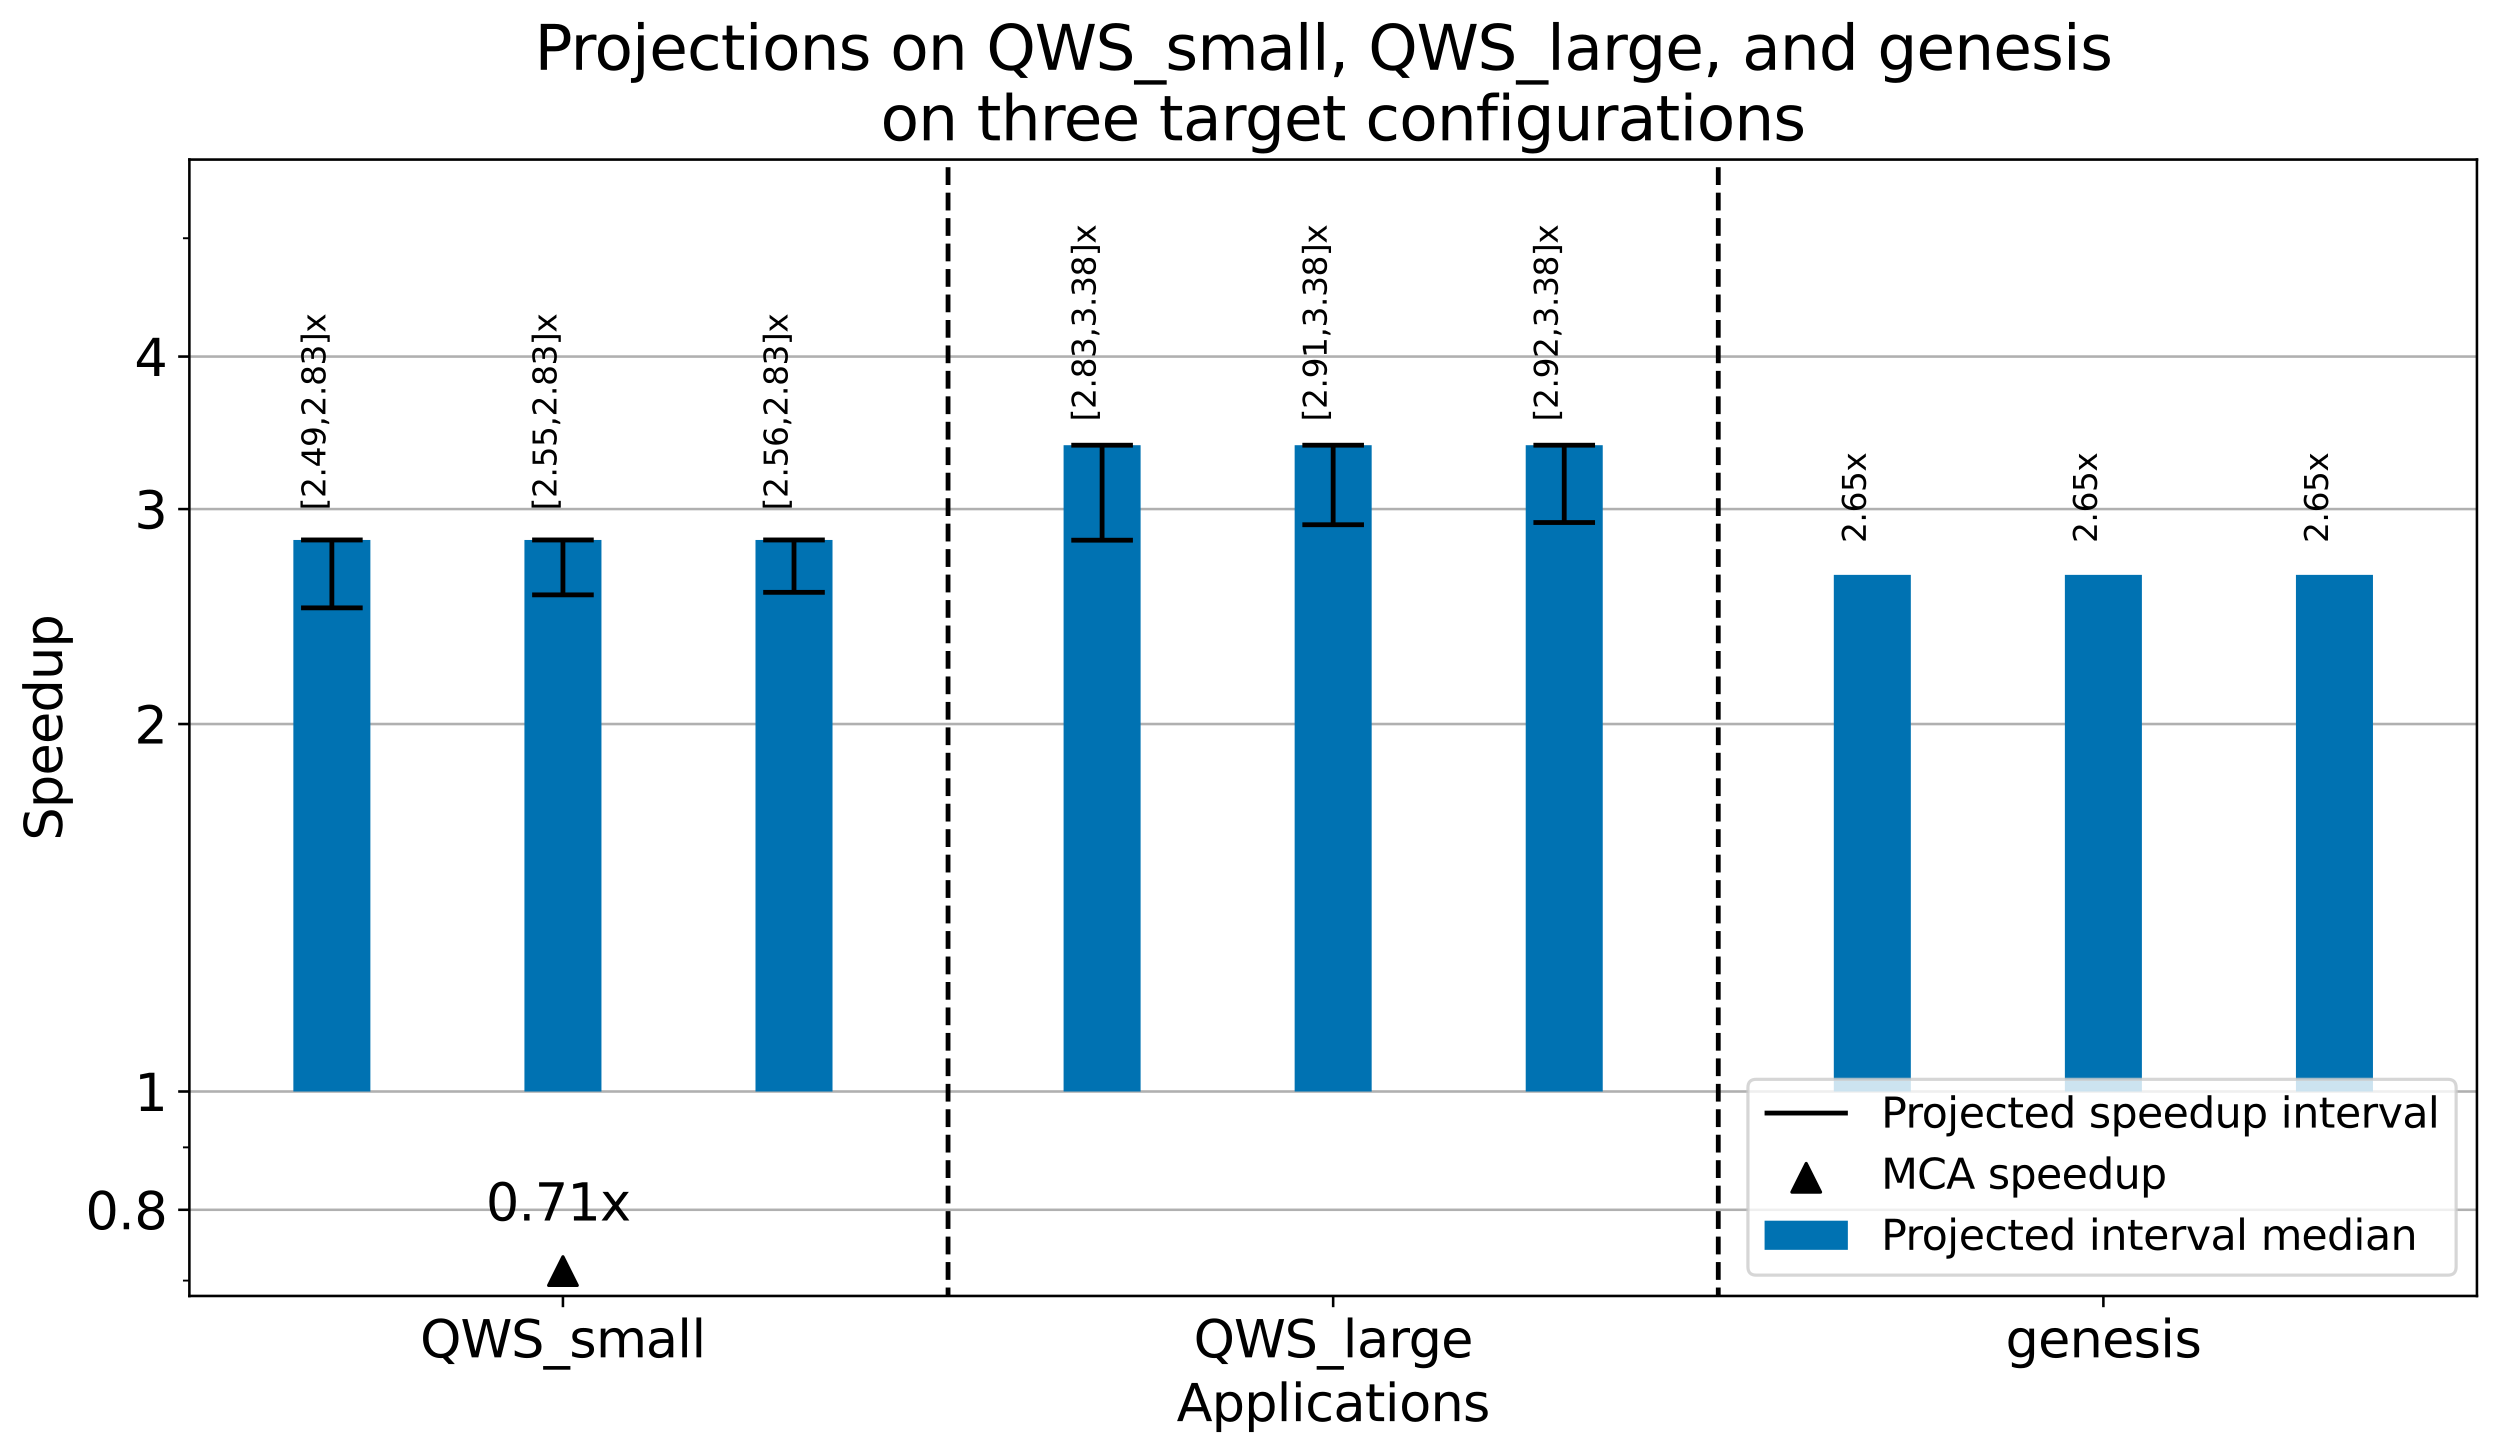 <?xml version="1.0" encoding="utf-8" standalone="no"?>
<!DOCTYPE svg PUBLIC "-//W3C//DTD SVG 1.1//EN"
  "http://www.w3.org/Graphics/SVG/1.1/DTD/svg11.dtd">
<svg xmlns:xlink="http://www.w3.org/1999/xlink" width="780.57pt" height="454.254pt" viewBox="0 0 780.57 454.254" xmlns="http://www.w3.org/2000/svg" version="1.1">
 <defs>
  <style type="text/css">*{stroke-linejoin: round; stroke-linecap: butt}</style>
 </defs>
 <g id="figure_1">
  <g id="patch_1">
   <path d="M -0 454.254 
L 780.57 454.254 
L 780.57 0 
L -0 0 
z
" style="fill: #ffffff"/>
  </g>
  <g id="axes_1">
   <g id="patch_2">
    <path d="M 59.13 404.639 
L 773.37 404.639 
L 773.37 49.823 
L 59.13 49.823 
z
" style="fill: #ffffff"/>
   </g>
   <g id="matplotlib.axis_1">
    <g id="xtick_1">
     <g id="line2d_1">
      <defs>
       <path id="m60f89ace00" d="M 0 0 
L 0 3.5 
" style="stroke: #000000; stroke-width: 0.8"/>
      </defs>
      <g>
       <use xlink:href="#m60f89ace00" x="175.765" y="404.639" style="stroke: #000000; stroke-width: 0.8"/>
      </g>
     </g>
     <g id="text_1">
      <!-- QWS_small -->
      <g transform="translate(131.171 423.796) scale(0.16 -0.16)">
       <defs>
        <path id="DejaVuSans-51" d="M 2522 4238 
Q 1834 4238 1429 3725 
Q 1025 3213 1025 2328 
Q 1025 1447 1429 934 
Q 1834 422 2522 422 
Q 3209 422 3611 934 
Q 4013 1447 4013 2328 
Q 4013 3213 3611 3725 
Q 3209 4238 2522 4238 
z
M 3406 84 
L 4238 -825 
L 3475 -825 
L 2784 -78 
Q 2681 -84 2626 -87 
Q 2572 -91 2522 -91 
Q 1538 -91 948 567 
Q 359 1225 359 2328 
Q 359 3434 948 4092 
Q 1538 4750 2522 4750 
Q 3503 4750 4090 4092 
Q 4678 3434 4678 2328 
Q 4678 1516 4351 937 
Q 4025 359 3406 84 
z
" transform="scale(0.016)"/>
        <path id="DejaVuSans-57" d="M 213 4666 
L 850 4666 
L 1831 722 
L 2809 4666 
L 3519 4666 
L 4500 722 
L 5478 4666 
L 6119 4666 
L 4947 0 
L 4153 0 
L 3169 4050 
L 2175 0 
L 1381 0 
L 213 4666 
z
" transform="scale(0.016)"/>
        <path id="DejaVuSans-53" d="M 3425 4513 
L 3425 3897 
Q 3066 4069 2747 4153 
Q 2428 4238 2131 4238 
Q 1616 4238 1336 4038 
Q 1056 3838 1056 3469 
Q 1056 3159 1242 3001 
Q 1428 2844 1947 2747 
L 2328 2669 
Q 3034 2534 3370 2195 
Q 3706 1856 3706 1288 
Q 3706 609 3251 259 
Q 2797 -91 1919 -91 
Q 1588 -91 1214 -16 
Q 841 59 441 206 
L 441 856 
Q 825 641 1194 531 
Q 1563 422 1919 422 
Q 2459 422 2753 634 
Q 3047 847 3047 1241 
Q 3047 1584 2836 1778 
Q 2625 1972 2144 2069 
L 1759 2144 
Q 1053 2284 737 2584 
Q 422 2884 422 3419 
Q 422 4038 858 4394 
Q 1294 4750 2059 4750 
Q 2388 4750 2728 4690 
Q 3069 4631 3425 4513 
z
" transform="scale(0.016)"/>
        <path id="DejaVuSans-5f" d="M 3263 -1063 
L 3263 -1509 
L -63 -1509 
L -63 -1063 
L 3263 -1063 
z
" transform="scale(0.016)"/>
        <path id="DejaVuSans-73" d="M 2834 3397 
L 2834 2853 
Q 2591 2978 2328 3040 
Q 2066 3103 1784 3103 
Q 1356 3103 1142 2972 
Q 928 2841 928 2578 
Q 928 2378 1081 2264 
Q 1234 2150 1697 2047 
L 1894 2003 
Q 2506 1872 2764 1633 
Q 3022 1394 3022 966 
Q 3022 478 2636 193 
Q 2250 -91 1575 -91 
Q 1294 -91 989 -36 
Q 684 19 347 128 
L 347 722 
Q 666 556 975 473 
Q 1284 391 1588 391 
Q 1994 391 2212 530 
Q 2431 669 2431 922 
Q 2431 1156 2273 1281 
Q 2116 1406 1581 1522 
L 1381 1569 
Q 847 1681 609 1914 
Q 372 2147 372 2553 
Q 372 3047 722 3315 
Q 1072 3584 1716 3584 
Q 2034 3584 2315 3537 
Q 2597 3491 2834 3397 
z
" transform="scale(0.016)"/>
        <path id="DejaVuSans-6d" d="M 3328 2828 
Q 3544 3216 3844 3400 
Q 4144 3584 4550 3584 
Q 5097 3584 5394 3201 
Q 5691 2819 5691 2113 
L 5691 0 
L 5113 0 
L 5113 2094 
Q 5113 2597 4934 2840 
Q 4756 3084 4391 3084 
Q 3944 3084 3684 2787 
Q 3425 2491 3425 1978 
L 3425 0 
L 2847 0 
L 2847 2094 
Q 2847 2600 2669 2842 
Q 2491 3084 2119 3084 
Q 1678 3084 1418 2786 
Q 1159 2488 1159 1978 
L 1159 0 
L 581 0 
L 581 3500 
L 1159 3500 
L 1159 2956 
Q 1356 3278 1631 3431 
Q 1906 3584 2284 3584 
Q 2666 3584 2933 3390 
Q 3200 3197 3328 2828 
z
" transform="scale(0.016)"/>
        <path id="DejaVuSans-61" d="M 2194 1759 
Q 1497 1759 1228 1600 
Q 959 1441 959 1056 
Q 959 750 1161 570 
Q 1363 391 1709 391 
Q 2188 391 2477 730 
Q 2766 1069 2766 1631 
L 2766 1759 
L 2194 1759 
z
M 3341 1997 
L 3341 0 
L 2766 0 
L 2766 531 
Q 2569 213 2275 61 
Q 1981 -91 1556 -91 
Q 1019 -91 701 211 
Q 384 513 384 1019 
Q 384 1609 779 1909 
Q 1175 2209 1959 2209 
L 2766 2209 
L 2766 2266 
Q 2766 2663 2505 2880 
Q 2244 3097 1772 3097 
Q 1472 3097 1187 3025 
Q 903 2953 641 2809 
L 641 3341 
Q 956 3463 1253 3523 
Q 1550 3584 1831 3584 
Q 2591 3584 2966 3190 
Q 3341 2797 3341 1997 
z
" transform="scale(0.016)"/>
        <path id="DejaVuSans-6c" d="M 603 4863 
L 1178 4863 
L 1178 0 
L 603 0 
L 603 4863 
z
" transform="scale(0.016)"/>
       </defs>
       <use xlink:href="#DejaVuSans-51"/>
       <use xlink:href="#DejaVuSans-57" x="78.711"/>
       <use xlink:href="#DejaVuSans-53" x="177.588"/>
       <use xlink:href="#DejaVuSans-5f" x="241.064"/>
       <use xlink:href="#DejaVuSans-73" x="291.064"/>
       <use xlink:href="#DejaVuSans-6d" x="343.164"/>
       <use xlink:href="#DejaVuSans-61" x="440.576"/>
       <use xlink:href="#DejaVuSans-6c" x="501.855"/>
       <use xlink:href="#DejaVuSans-6c" x="529.639"/>
      </g>
     </g>
    </g>
    <g id="xtick_2">
     <g id="line2d_2">
      <g>
       <use xlink:href="#m60f89ace00" x="416.25" y="404.639" style="stroke: #000000; stroke-width: 0.8"/>
      </g>
     </g>
     <g id="text_2">
      <!-- QWS_large -->
      <g transform="translate(372.689 423.796) scale(0.16 -0.16)">
       <defs>
        <path id="DejaVuSans-72" d="M 2631 2963 
Q 2534 3019 2420 3045 
Q 2306 3072 2169 3072 
Q 1681 3072 1420 2755 
Q 1159 2438 1159 1844 
L 1159 0 
L 581 0 
L 581 3500 
L 1159 3500 
L 1159 2956 
Q 1341 3275 1631 3429 
Q 1922 3584 2338 3584 
Q 2397 3584 2469 3576 
Q 2541 3569 2628 3553 
L 2631 2963 
z
" transform="scale(0.016)"/>
        <path id="DejaVuSans-67" d="M 2906 1791 
Q 2906 2416 2648 2759 
Q 2391 3103 1925 3103 
Q 1463 3103 1205 2759 
Q 947 2416 947 1791 
Q 947 1169 1205 825 
Q 1463 481 1925 481 
Q 2391 481 2648 825 
Q 2906 1169 2906 1791 
z
M 3481 434 
Q 3481 -459 3084 -895 
Q 2688 -1331 1869 -1331 
Q 1566 -1331 1297 -1286 
Q 1028 -1241 775 -1147 
L 775 -588 
Q 1028 -725 1275 -790 
Q 1522 -856 1778 -856 
Q 2344 -856 2625 -561 
Q 2906 -266 2906 331 
L 2906 616 
Q 2728 306 2450 153 
Q 2172 0 1784 0 
Q 1141 0 747 490 
Q 353 981 353 1791 
Q 353 2603 747 3093 
Q 1141 3584 1784 3584 
Q 2172 3584 2450 3431 
Q 2728 3278 2906 2969 
L 2906 3500 
L 3481 3500 
L 3481 434 
z
" transform="scale(0.016)"/>
        <path id="DejaVuSans-65" d="M 3597 1894 
L 3597 1613 
L 953 1613 
Q 991 1019 1311 708 
Q 1631 397 2203 397 
Q 2534 397 2845 478 
Q 3156 559 3463 722 
L 3463 178 
Q 3153 47 2828 -22 
Q 2503 -91 2169 -91 
Q 1331 -91 842 396 
Q 353 884 353 1716 
Q 353 2575 817 3079 
Q 1281 3584 2069 3584 
Q 2775 3584 3186 3129 
Q 3597 2675 3597 1894 
z
M 3022 2063 
Q 3016 2534 2758 2815 
Q 2500 3097 2075 3097 
Q 1594 3097 1305 2825 
Q 1016 2553 972 2059 
L 3022 2063 
z
" transform="scale(0.016)"/>
       </defs>
       <use xlink:href="#DejaVuSans-51"/>
       <use xlink:href="#DejaVuSans-57" x="78.711"/>
       <use xlink:href="#DejaVuSans-53" x="177.588"/>
       <use xlink:href="#DejaVuSans-5f" x="241.064"/>
       <use xlink:href="#DejaVuSans-6c" x="291.064"/>
       <use xlink:href="#DejaVuSans-61" x="318.848"/>
       <use xlink:href="#DejaVuSans-72" x="380.127"/>
       <use xlink:href="#DejaVuSans-67" x="419.49"/>
       <use xlink:href="#DejaVuSans-65" x="482.967"/>
      </g>
     </g>
    </g>
    <g id="xtick_3">
     <g id="line2d_3">
      <g>
       <use xlink:href="#m60f89ace00" x="656.735" y="404.639" style="stroke: #000000; stroke-width: 0.8"/>
      </g>
     </g>
     <g id="text_3">
      <!-- genesis -->
      <g transform="translate(626.184 423.796) scale(0.16 -0.16)">
       <defs>
        <path id="DejaVuSans-6e" d="M 3513 2113 
L 3513 0 
L 2938 0 
L 2938 2094 
Q 2938 2591 2744 2837 
Q 2550 3084 2163 3084 
Q 1697 3084 1428 2787 
Q 1159 2491 1159 1978 
L 1159 0 
L 581 0 
L 581 3500 
L 1159 3500 
L 1159 2956 
Q 1366 3272 1645 3428 
Q 1925 3584 2291 3584 
Q 2894 3584 3203 3211 
Q 3513 2838 3513 2113 
z
" transform="scale(0.016)"/>
        <path id="DejaVuSans-69" d="M 603 3500 
L 1178 3500 
L 1178 0 
L 603 0 
L 603 3500 
z
M 603 4863 
L 1178 4863 
L 1178 4134 
L 603 4134 
L 603 4863 
z
" transform="scale(0.016)"/>
       </defs>
       <use xlink:href="#DejaVuSans-67"/>
       <use xlink:href="#DejaVuSans-65" x="63.477"/>
       <use xlink:href="#DejaVuSans-6e" x="125"/>
       <use xlink:href="#DejaVuSans-65" x="188.379"/>
       <use xlink:href="#DejaVuSans-73" x="249.902"/>
       <use xlink:href="#DejaVuSans-69" x="302.002"/>
       <use xlink:href="#DejaVuSans-73" x="329.785"/>
      </g>
     </g>
    </g>
    <g id="text_4">
     <!-- Applications -->
     <g transform="translate(367.382 443.726) scale(0.16 -0.16)">
      <defs>
       <path id="DejaVuSans-41" d="M 2188 4044 
L 1331 1722 
L 3047 1722 
L 2188 4044 
z
M 1831 4666 
L 2547 4666 
L 4325 0 
L 3669 0 
L 3244 1197 
L 1141 1197 
L 716 0 
L 50 0 
L 1831 4666 
z
" transform="scale(0.016)"/>
       <path id="DejaVuSans-70" d="M 1159 525 
L 1159 -1331 
L 581 -1331 
L 581 3500 
L 1159 3500 
L 1159 2969 
Q 1341 3281 1617 3432 
Q 1894 3584 2278 3584 
Q 2916 3584 3314 3078 
Q 3713 2572 3713 1747 
Q 3713 922 3314 415 
Q 2916 -91 2278 -91 
Q 1894 -91 1617 61 
Q 1341 213 1159 525 
z
M 3116 1747 
Q 3116 2381 2855 2742 
Q 2594 3103 2138 3103 
Q 1681 3103 1420 2742 
Q 1159 2381 1159 1747 
Q 1159 1113 1420 752 
Q 1681 391 2138 391 
Q 2594 391 2855 752 
Q 3116 1113 3116 1747 
z
" transform="scale(0.016)"/>
       <path id="DejaVuSans-63" d="M 3122 3366 
L 3122 2828 
Q 2878 2963 2633 3030 
Q 2388 3097 2138 3097 
Q 1578 3097 1268 2742 
Q 959 2388 959 1747 
Q 959 1106 1268 751 
Q 1578 397 2138 397 
Q 2388 397 2633 464 
Q 2878 531 3122 666 
L 3122 134 
Q 2881 22 2623 -34 
Q 2366 -91 2075 -91 
Q 1284 -91 818 406 
Q 353 903 353 1747 
Q 353 2603 823 3093 
Q 1294 3584 2113 3584 
Q 2378 3584 2631 3529 
Q 2884 3475 3122 3366 
z
" transform="scale(0.016)"/>
       <path id="DejaVuSans-74" d="M 1172 4494 
L 1172 3500 
L 2356 3500 
L 2356 3053 
L 1172 3053 
L 1172 1153 
Q 1172 725 1289 603 
Q 1406 481 1766 481 
L 2356 481 
L 2356 0 
L 1766 0 
Q 1100 0 847 248 
Q 594 497 594 1153 
L 594 3053 
L 172 3053 
L 172 3500 
L 594 3500 
L 594 4494 
L 1172 4494 
z
" transform="scale(0.016)"/>
       <path id="DejaVuSans-6f" d="M 1959 3097 
Q 1497 3097 1228 2736 
Q 959 2375 959 1747 
Q 959 1119 1226 758 
Q 1494 397 1959 397 
Q 2419 397 2687 759 
Q 2956 1122 2956 1747 
Q 2956 2369 2687 2733 
Q 2419 3097 1959 3097 
z
M 1959 3584 
Q 2709 3584 3137 3096 
Q 3566 2609 3566 1747 
Q 3566 888 3137 398 
Q 2709 -91 1959 -91 
Q 1206 -91 779 398 
Q 353 888 353 1747 
Q 353 2609 779 3096 
Q 1206 3584 1959 3584 
z
" transform="scale(0.016)"/>
      </defs>
      <use xlink:href="#DejaVuSans-41"/>
      <use xlink:href="#DejaVuSans-70" x="68.408"/>
      <use xlink:href="#DejaVuSans-70" x="131.885"/>
      <use xlink:href="#DejaVuSans-6c" x="195.361"/>
      <use xlink:href="#DejaVuSans-69" x="223.145"/>
      <use xlink:href="#DejaVuSans-63" x="250.928"/>
      <use xlink:href="#DejaVuSans-61" x="305.908"/>
      <use xlink:href="#DejaVuSans-74" x="367.188"/>
      <use xlink:href="#DejaVuSans-69" x="406.396"/>
      <use xlink:href="#DejaVuSans-6f" x="434.18"/>
      <use xlink:href="#DejaVuSans-6e" x="495.361"/>
      <use xlink:href="#DejaVuSans-73" x="558.74"/>
     </g>
    </g>
   </g>
   <g id="matplotlib.axis_2">
    <g id="ytick_1">
     <g id="line2d_4">
      <path d="M 59.13 377.737 
L 773.37 377.737 
" clip-path="url(#p7d1f27e5a9)" style="fill: none; stroke: #b0b0b0; stroke-width: 0.8; stroke-linecap: square"/>
     </g>
     <g id="line2d_5">
      <defs>
       <path id="mb2a446c9ff" d="M 0 0 
L -3.5 0 
" style="stroke: #000000; stroke-width: 0.8"/>
      </defs>
      <g>
       <use xlink:href="#mb2a446c9ff" x="59.13" y="377.737" style="stroke: #000000; stroke-width: 0.8"/>
      </g>
     </g>
     <g id="text_5">
      <!-- 0.8 -->
      <g transform="translate(26.685 383.816) scale(0.16 -0.16)">
       <defs>
        <path id="DejaVuSans-30" d="M 2034 4250 
Q 1547 4250 1301 3770 
Q 1056 3291 1056 2328 
Q 1056 1369 1301 889 
Q 1547 409 2034 409 
Q 2525 409 2770 889 
Q 3016 1369 3016 2328 
Q 3016 3291 2770 3770 
Q 2525 4250 2034 4250 
z
M 2034 4750 
Q 2819 4750 3233 4129 
Q 3647 3509 3647 2328 
Q 3647 1150 3233 529 
Q 2819 -91 2034 -91 
Q 1250 -91 836 529 
Q 422 1150 422 2328 
Q 422 3509 836 4129 
Q 1250 4750 2034 4750 
z
" transform="scale(0.016)"/>
        <path id="DejaVuSans-2e" d="M 684 794 
L 1344 794 
L 1344 0 
L 684 0 
L 684 794 
z
" transform="scale(0.016)"/>
        <path id="DejaVuSans-38" d="M 2034 2216 
Q 1584 2216 1326 1975 
Q 1069 1734 1069 1313 
Q 1069 891 1326 650 
Q 1584 409 2034 409 
Q 2484 409 2743 651 
Q 3003 894 3003 1313 
Q 3003 1734 2745 1975 
Q 2488 2216 2034 2216 
z
M 1403 2484 
Q 997 2584 770 2862 
Q 544 3141 544 3541 
Q 544 4100 942 4425 
Q 1341 4750 2034 4750 
Q 2731 4750 3128 4425 
Q 3525 4100 3525 3541 
Q 3525 3141 3298 2862 
Q 3072 2584 2669 2484 
Q 3125 2378 3379 2068 
Q 3634 1759 3634 1313 
Q 3634 634 3220 271 
Q 2806 -91 2034 -91 
Q 1263 -91 848 271 
Q 434 634 434 1313 
Q 434 1759 690 2068 
Q 947 2378 1403 2484 
z
M 1172 3481 
Q 1172 3119 1398 2916 
Q 1625 2713 2034 2713 
Q 2441 2713 2670 2916 
Q 2900 3119 2900 3481 
Q 2900 3844 2670 4047 
Q 2441 4250 2034 4250 
Q 1625 4250 1398 4047 
Q 1172 3844 1172 3481 
z
" transform="scale(0.016)"/>
       </defs>
       <use xlink:href="#DejaVuSans-30"/>
       <use xlink:href="#DejaVuSans-2e" x="63.623"/>
       <use xlink:href="#DejaVuSans-38" x="95.41"/>
      </g>
     </g>
    </g>
    <g id="ytick_2">
     <g id="line2d_6">
      <path d="M 59.13 340.8 
L 773.37 340.8 
" clip-path="url(#p7d1f27e5a9)" style="fill: none; stroke: #b0b0b0; stroke-width: 0.8; stroke-linecap: square"/>
     </g>
     <g id="line2d_7">
      <g>
       <use xlink:href="#mb2a446c9ff" x="59.13" y="340.8" style="stroke: #000000; stroke-width: 0.8"/>
      </g>
     </g>
     <g id="text_6">
      <!-- 1 -->
      <g transform="translate(41.95 346.879) scale(0.16 -0.16)">
       <defs>
        <path id="DejaVuSans-31" d="M 794 531 
L 1825 531 
L 1825 4091 
L 703 3866 
L 703 4441 
L 1819 4666 
L 2450 4666 
L 2450 531 
L 3481 531 
L 3481 0 
L 794 0 
L 794 531 
z
" transform="scale(0.016)"/>
       </defs>
       <use xlink:href="#DejaVuSans-31"/>
      </g>
     </g>
    </g>
    <g id="ytick_3">
     <g id="line2d_8">
      <path d="M 59.13 226.064 
L 773.37 226.064 
" clip-path="url(#p7d1f27e5a9)" style="fill: none; stroke: #b0b0b0; stroke-width: 0.8; stroke-linecap: square"/>
     </g>
     <g id="line2d_9">
      <g>
       <use xlink:href="#mb2a446c9ff" x="59.13" y="226.064" style="stroke: #000000; stroke-width: 0.8"/>
      </g>
     </g>
     <g id="text_7">
      <!-- 2 -->
      <g transform="translate(41.95 232.143) scale(0.16 -0.16)">
       <defs>
        <path id="DejaVuSans-32" d="M 1228 531 
L 3431 531 
L 3431 0 
L 469 0 
L 469 531 
Q 828 903 1448 1529 
Q 2069 2156 2228 2338 
Q 2531 2678 2651 2914 
Q 2772 3150 2772 3378 
Q 2772 3750 2511 3984 
Q 2250 4219 1831 4219 
Q 1534 4219 1204 4116 
Q 875 4013 500 3803 
L 500 4441 
Q 881 4594 1212 4672 
Q 1544 4750 1819 4750 
Q 2544 4750 2975 4387 
Q 3406 4025 3406 3419 
Q 3406 3131 3298 2873 
Q 3191 2616 2906 2266 
Q 2828 2175 2409 1742 
Q 1991 1309 1228 531 
z
" transform="scale(0.016)"/>
       </defs>
       <use xlink:href="#DejaVuSans-32"/>
      </g>
     </g>
    </g>
    <g id="ytick_4">
     <g id="line2d_10">
      <path d="M 59.13 158.947 
L 773.37 158.947 
" clip-path="url(#p7d1f27e5a9)" style="fill: none; stroke: #b0b0b0; stroke-width: 0.8; stroke-linecap: square"/>
     </g>
     <g id="line2d_11">
      <g>
       <use xlink:href="#mb2a446c9ff" x="59.13" y="158.947" style="stroke: #000000; stroke-width: 0.8"/>
      </g>
     </g>
     <g id="text_8">
      <!-- 3 -->
      <g transform="translate(41.95 165.026) scale(0.16 -0.16)">
       <defs>
        <path id="DejaVuSans-33" d="M 2597 2516 
Q 3050 2419 3304 2112 
Q 3559 1806 3559 1356 
Q 3559 666 3084 287 
Q 2609 -91 1734 -91 
Q 1441 -91 1130 -33 
Q 819 25 488 141 
L 488 750 
Q 750 597 1062 519 
Q 1375 441 1716 441 
Q 2309 441 2620 675 
Q 2931 909 2931 1356 
Q 2931 1769 2642 2001 
Q 2353 2234 1838 2234 
L 1294 2234 
L 1294 2753 
L 1863 2753 
Q 2328 2753 2575 2939 
Q 2822 3125 2822 3475 
Q 2822 3834 2567 4026 
Q 2313 4219 1838 4219 
Q 1578 4219 1281 4162 
Q 984 4106 628 3988 
L 628 4550 
Q 988 4650 1302 4700 
Q 1616 4750 1894 4750 
Q 2613 4750 3031 4423 
Q 3450 4097 3450 3541 
Q 3450 3153 3228 2886 
Q 3006 2619 2597 2516 
z
" transform="scale(0.016)"/>
       </defs>
       <use xlink:href="#DejaVuSans-33"/>
      </g>
     </g>
    </g>
    <g id="ytick_5">
     <g id="line2d_12">
      <path d="M 59.13 111.328 
L 773.37 111.328 
" clip-path="url(#p7d1f27e5a9)" style="fill: none; stroke: #b0b0b0; stroke-width: 0.8; stroke-linecap: square"/>
     </g>
     <g id="line2d_13">
      <g>
       <use xlink:href="#mb2a446c9ff" x="59.13" y="111.328" style="stroke: #000000; stroke-width: 0.8"/>
      </g>
     </g>
     <g id="text_9">
      <!-- 4 -->
      <g transform="translate(41.95 117.406) scale(0.16 -0.16)">
       <defs>
        <path id="DejaVuSans-34" d="M 2419 4116 
L 825 1625 
L 2419 1625 
L 2419 4116 
z
M 2253 4666 
L 3047 4666 
L 3047 1625 
L 3713 1625 
L 3713 1100 
L 3047 1100 
L 3047 0 
L 2419 0 
L 2419 1100 
L 313 1100 
L 313 1709 
L 2253 4666 
z
" transform="scale(0.016)"/>
       </defs>
       <use xlink:href="#DejaVuSans-34"/>
      </g>
     </g>
    </g>
    <g id="ytick_6">
     <g id="line2d_14">
      <defs>
       <path id="mcb6049d5c5" d="M 0 0 
L -2 0 
" style="stroke: #000000; stroke-width: 0.6"/>
      </defs>
      <g>
       <use xlink:href="#mcb6049d5c5" x="59.13" y="399.841" style="stroke: #000000; stroke-width: 0.6"/>
      </g>
     </g>
    </g>
    <g id="ytick_7">
     <g id="line2d_15">
      <g>
       <use xlink:href="#mcb6049d5c5" x="59.13" y="358.241" style="stroke: #000000; stroke-width: 0.6"/>
      </g>
     </g>
    </g>
    <g id="ytick_8">
     <g id="line2d_16">
      <g>
       <use xlink:href="#mcb6049d5c5" x="59.13" y="74.391" style="stroke: #000000; stroke-width: 0.6"/>
      </g>
     </g>
    </g>
    <g id="text_10">
     <!-- Speedup -->
     <g transform="translate(19.358 262.461) rotate(-90) scale(0.16 -0.16)">
      <defs>
       <path id="DejaVuSans-64" d="M 2906 2969 
L 2906 4863 
L 3481 4863 
L 3481 0 
L 2906 0 
L 2906 525 
Q 2725 213 2448 61 
Q 2172 -91 1784 -91 
Q 1150 -91 751 415 
Q 353 922 353 1747 
Q 353 2572 751 3078 
Q 1150 3584 1784 3584 
Q 2172 3584 2448 3432 
Q 2725 3281 2906 2969 
z
M 947 1747 
Q 947 1113 1208 752 
Q 1469 391 1925 391 
Q 2381 391 2643 752 
Q 2906 1113 2906 1747 
Q 2906 2381 2643 2742 
Q 2381 3103 1925 3103 
Q 1469 3103 1208 2742 
Q 947 2381 947 1747 
z
" transform="scale(0.016)"/>
       <path id="DejaVuSans-75" d="M 544 1381 
L 544 3500 
L 1119 3500 
L 1119 1403 
Q 1119 906 1312 657 
Q 1506 409 1894 409 
Q 2359 409 2629 706 
Q 2900 1003 2900 1516 
L 2900 3500 
L 3475 3500 
L 3475 0 
L 2900 0 
L 2900 538 
Q 2691 219 2414 64 
Q 2138 -91 1772 -91 
Q 1169 -91 856 284 
Q 544 659 544 1381 
z
M 1991 3584 
L 1991 3584 
z
" transform="scale(0.016)"/>
      </defs>
      <use xlink:href="#DejaVuSans-53"/>
      <use xlink:href="#DejaVuSans-70" x="63.477"/>
      <use xlink:href="#DejaVuSans-65" x="126.953"/>
      <use xlink:href="#DejaVuSans-65" x="188.477"/>
      <use xlink:href="#DejaVuSans-64" x="250"/>
      <use xlink:href="#DejaVuSans-75" x="313.477"/>
      <use xlink:href="#DejaVuSans-70" x="376.855"/>
     </g>
    </g>
   </g>
   <g id="patch_3">
    <path d="M 91.595 340.8 
L 115.644 340.8 
L 115.644 168.592 
L 91.595 168.592 
z
" clip-path="url(#p7d1f27e5a9)" style="fill: #0072b2"/>
   </g>
   <g id="patch_4">
    <path d="M 163.741 340.8 
L 187.789 340.8 
L 187.789 168.592 
L 163.741 168.592 
z
" clip-path="url(#p7d1f27e5a9)" style="fill: #0072b2"/>
   </g>
   <g id="patch_5">
    <path d="M 235.886 340.8 
L 259.935 340.8 
L 259.935 168.592 
L 235.886 168.592 
z
" clip-path="url(#p7d1f27e5a9)" style="fill: #0072b2"/>
   </g>
   <g id="patch_6">
    <path d="M 332.08 340.8 
L 356.129 340.8 
L 356.129 139.005 
L 332.08 139.005 
z
" clip-path="url(#p7d1f27e5a9)" style="fill: #0072b2"/>
   </g>
   <g id="patch_7">
    <path d="M 404.226 340.8 
L 428.274 340.8 
L 428.274 139.005 
L 404.226 139.005 
z
" clip-path="url(#p7d1f27e5a9)" style="fill: #0072b2"/>
   </g>
   <g id="patch_8">
    <path d="M 476.371 340.8 
L 500.42 340.8 
L 500.42 139.005 
L 476.371 139.005 
z
" clip-path="url(#p7d1f27e5a9)" style="fill: #0072b2"/>
   </g>
   <g id="patch_9">
    <path d="M 572.565 340.8 
L 596.614 340.8 
L 596.614 179.49 
L 572.565 179.49 
z
" clip-path="url(#p7d1f27e5a9)" style="fill: #0072b2"/>
   </g>
   <g id="patch_10">
    <path d="M 644.711 340.8 
L 668.759 340.8 
L 668.759 179.49 
L 644.711 179.49 
z
" clip-path="url(#p7d1f27e5a9)" style="fill: #0072b2"/>
   </g>
   <g id="patch_11">
    <path d="M 716.856 340.8 
L 740.905 340.8 
L 740.905 179.49 
L 716.856 179.49 
z
" clip-path="url(#p7d1f27e5a9)" style="fill: #0072b2"/>
   </g>
   <g id="patch_12">
    <path d="M 156.526 381486.71 
L 195.004 381486.71 
L 195.004 381486.71 
L 156.526 381486.71 
z
" clip-path="url(#p7d1f27e5a9)" style="fill: #0072b2"/>
   </g>
   <g id="PathCollection_1">
    <defs>
     <path id="mb2893d1926" d="M 0 -4.472 
L -4.472 4.472 
L 4.472 4.472 
z
" style="stroke: #000000"/>
    </defs>
    <g clip-path="url(#p7d1f27e5a9)">
     <use xlink:href="#mb2893d1926" x="175.765" y="396.865" style="stroke: #000000"/>
    </g>
   </g>
   <g id="LineCollection_1">
    <path d="M 103.62 189.797 
L 103.62 168.592 
" clip-path="url(#p7d1f27e5a9)" style="fill: none; stroke: #000000; stroke-width: 1.5"/>
   </g>
   <g id="LineCollection_2">
    <path d="M 94 189.797 
L 113.239 189.797 
" clip-path="url(#p7d1f27e5a9)" style="fill: none; stroke: #000000; stroke-width: 1.5"/>
   </g>
   <g id="LineCollection_3">
    <path d="M 94 168.592 
L 113.239 168.592 
" clip-path="url(#p7d1f27e5a9)" style="fill: none; stroke: #000000; stroke-width: 1.5"/>
   </g>
   <g id="LineCollection_4">
    <path d="M 175.765 185.735 
L 175.765 168.592 
" clip-path="url(#p7d1f27e5a9)" style="fill: none; stroke: #000000; stroke-width: 1.5"/>
   </g>
   <g id="LineCollection_5">
    <path d="M 166.146 185.735 
L 185.385 185.735 
" clip-path="url(#p7d1f27e5a9)" style="fill: none; stroke: #000000; stroke-width: 1.5"/>
   </g>
   <g id="LineCollection_6">
    <path d="M 166.146 168.592 
L 185.385 168.592 
" clip-path="url(#p7d1f27e5a9)" style="fill: none; stroke: #000000; stroke-width: 1.5"/>
   </g>
   <g id="LineCollection_7">
    <path d="M 247.911 184.942 
L 247.911 168.592 
" clip-path="url(#p7d1f27e5a9)" style="fill: none; stroke: #000000; stroke-width: 1.5"/>
   </g>
   <g id="LineCollection_8">
    <path d="M 238.291 184.942 
L 257.53 184.942 
" clip-path="url(#p7d1f27e5a9)" style="fill: none; stroke: #000000; stroke-width: 1.5"/>
   </g>
   <g id="LineCollection_9">
    <path d="M 238.291 168.592 
L 257.53 168.592 
" clip-path="url(#p7d1f27e5a9)" style="fill: none; stroke: #000000; stroke-width: 1.5"/>
   </g>
   <g id="LineCollection_10">
    <path d="M 344.105 168.657 
L 344.105 139.005 
" clip-path="url(#p7d1f27e5a9)" style="fill: none; stroke: #000000; stroke-width: 1.5"/>
   </g>
   <g id="LineCollection_11">
    <path d="M 334.485 168.657 
L 353.724 168.657 
" clip-path="url(#p7d1f27e5a9)" style="fill: none; stroke: #000000; stroke-width: 1.5"/>
   </g>
   <g id="LineCollection_12">
    <path d="M 334.485 139.005 
L 353.724 139.005 
" clip-path="url(#p7d1f27e5a9)" style="fill: none; stroke: #000000; stroke-width: 1.5"/>
   </g>
   <g id="LineCollection_13">
    <path d="M 416.25 163.832 
L 416.25 139.005 
" clip-path="url(#p7d1f27e5a9)" style="fill: none; stroke: #000000; stroke-width: 1.5"/>
   </g>
   <g id="LineCollection_14">
    <path d="M 406.631 163.832 
L 425.869 163.832 
" clip-path="url(#p7d1f27e5a9)" style="fill: none; stroke: #000000; stroke-width: 1.5"/>
   </g>
   <g id="LineCollection_15">
    <path d="M 406.631 139.005 
L 425.869 139.005 
" clip-path="url(#p7d1f27e5a9)" style="fill: none; stroke: #000000; stroke-width: 1.5"/>
   </g>
   <g id="LineCollection_16">
    <path d="M 488.395 163.159 
L 488.395 139.005 
" clip-path="url(#p7d1f27e5a9)" style="fill: none; stroke: #000000; stroke-width: 1.5"/>
   </g>
   <g id="LineCollection_17">
    <path d="M 478.776 163.159 
L 498.015 163.159 
" clip-path="url(#p7d1f27e5a9)" style="fill: none; stroke: #000000; stroke-width: 1.5"/>
   </g>
   <g id="LineCollection_18">
    <path d="M 478.776 139.005 
L 498.015 139.005 
" clip-path="url(#p7d1f27e5a9)" style="fill: none; stroke: #000000; stroke-width: 1.5"/>
   </g>
   <g id="LineCollection_19">
    <path clip-path="url(#p7d1f27e5a9)" style="fill: none; stroke: #000000; stroke-width: 1.5"/>
   </g>
   <g id="LineCollection_20">
    <path d="M 296.008 455.254 
L 296.008 -1 
" clip-path="url(#p7d1f27e5a9)" style="fill: none; stroke-dasharray: 5.55,2.4; stroke-dashoffset: 0; stroke: #000000; stroke-width: 1.5"/>
    <path d="M 536.492 455.254 
L 536.492 -1 
" clip-path="url(#p7d1f27e5a9)" style="fill: none; stroke-dasharray: 5.55,2.4; stroke-dashoffset: 0; stroke: #000000; stroke-width: 1.5"/>
   </g>
   <g id="patch_13">
    <path d="M 59.13 404.639 
L 59.13 49.823 
" style="fill: none; stroke: #000000; stroke-width: 0.8; stroke-linejoin: miter; stroke-linecap: square"/>
   </g>
   <g id="patch_14">
    <path d="M 773.37 404.639 
L 773.37 49.823 
" style="fill: none; stroke: #000000; stroke-width: 0.8; stroke-linejoin: miter; stroke-linecap: square"/>
   </g>
   <g id="patch_15">
    <path d="M 59.13 404.639 
L 773.37 404.639 
" style="fill: none; stroke: #000000; stroke-width: 0.8; stroke-linejoin: miter; stroke-linecap: square"/>
   </g>
   <g id="patch_16">
    <path d="M 59.13 49.823 
L 773.37 49.823 
" style="fill: none; stroke: #000000; stroke-width: 0.8; stroke-linejoin: miter; stroke-linecap: square"/>
   </g>
   <g id="text_11">
    <!-- [2.49,2.83]x -->
    <g transform="translate(101.599 159.369) rotate(-90) scale(0.1 -0.1)">
     <defs>
      <path id="DejaVuSans-5b" d="M 550 4863 
L 1875 4863 
L 1875 4416 
L 1125 4416 
L 1125 -397 
L 1875 -397 
L 1875 -844 
L 550 -844 
L 550 4863 
z
" transform="scale(0.016)"/>
      <path id="DejaVuSans-39" d="M 703 97 
L 703 672 
Q 941 559 1184 500 
Q 1428 441 1663 441 
Q 2288 441 2617 861 
Q 2947 1281 2994 2138 
Q 2813 1869 2534 1725 
Q 2256 1581 1919 1581 
Q 1219 1581 811 2004 
Q 403 2428 403 3163 
Q 403 3881 828 4315 
Q 1253 4750 1959 4750 
Q 2769 4750 3195 4129 
Q 3622 3509 3622 2328 
Q 3622 1225 3098 567 
Q 2575 -91 1691 -91 
Q 1453 -91 1209 -44 
Q 966 3 703 97 
z
M 1959 2075 
Q 2384 2075 2632 2365 
Q 2881 2656 2881 3163 
Q 2881 3666 2632 3958 
Q 2384 4250 1959 4250 
Q 1534 4250 1286 3958 
Q 1038 3666 1038 3163 
Q 1038 2656 1286 2365 
Q 1534 2075 1959 2075 
z
" transform="scale(0.016)"/>
      <path id="DejaVuSans-2c" d="M 750 794 
L 1409 794 
L 1409 256 
L 897 -744 
L 494 -744 
L 750 256 
L 750 794 
z
" transform="scale(0.016)"/>
      <path id="DejaVuSans-5d" d="M 1947 4863 
L 1947 -844 
L 622 -844 
L 622 -397 
L 1369 -397 
L 1369 4416 
L 622 4416 
L 622 4863 
L 1947 4863 
z
" transform="scale(0.016)"/>
      <path id="DejaVuSans-78" d="M 3513 3500 
L 2247 1797 
L 3578 0 
L 2900 0 
L 1881 1375 
L 863 0 
L 184 0 
L 1544 1831 
L 300 3500 
L 978 3500 
L 1906 2253 
L 2834 3500 
L 3513 3500 
z
" transform="scale(0.016)"/>
     </defs>
     <use xlink:href="#DejaVuSans-5b"/>
     <use xlink:href="#DejaVuSans-32" x="39.014"/>
     <use xlink:href="#DejaVuSans-2e" x="102.637"/>
     <use xlink:href="#DejaVuSans-34" x="134.424"/>
     <use xlink:href="#DejaVuSans-39" x="198.047"/>
     <use xlink:href="#DejaVuSans-2c" x="261.67"/>
     <use xlink:href="#DejaVuSans-32" x="293.457"/>
     <use xlink:href="#DejaVuSans-2e" x="357.08"/>
     <use xlink:href="#DejaVuSans-38" x="388.867"/>
     <use xlink:href="#DejaVuSans-33" x="452.49"/>
     <use xlink:href="#DejaVuSans-5d" x="516.113"/>
     <use xlink:href="#DejaVuSans-78" x="555.127"/>
    </g>
   </g>
   <g id="text_12">
    <!-- [2.55,2.83]x -->
    <g transform="translate(173.744 159.369) rotate(-90) scale(0.1 -0.1)">
     <defs>
      <path id="DejaVuSans-35" d="M 691 4666 
L 3169 4666 
L 3169 4134 
L 1269 4134 
L 1269 2991 
Q 1406 3038 1543 3061 
Q 1681 3084 1819 3084 
Q 2600 3084 3056 2656 
Q 3513 2228 3513 1497 
Q 3513 744 3044 326 
Q 2575 -91 1722 -91 
Q 1428 -91 1123 -41 
Q 819 9 494 109 
L 494 744 
Q 775 591 1075 516 
Q 1375 441 1709 441 
Q 2250 441 2565 725 
Q 2881 1009 2881 1497 
Q 2881 1984 2565 2268 
Q 2250 2553 1709 2553 
Q 1456 2553 1204 2497 
Q 953 2441 691 2322 
L 691 4666 
z
" transform="scale(0.016)"/>
     </defs>
     <use xlink:href="#DejaVuSans-5b"/>
     <use xlink:href="#DejaVuSans-32" x="39.014"/>
     <use xlink:href="#DejaVuSans-2e" x="102.637"/>
     <use xlink:href="#DejaVuSans-35" x="134.424"/>
     <use xlink:href="#DejaVuSans-35" x="198.047"/>
     <use xlink:href="#DejaVuSans-2c" x="261.67"/>
     <use xlink:href="#DejaVuSans-32" x="293.457"/>
     <use xlink:href="#DejaVuSans-2e" x="357.08"/>
     <use xlink:href="#DejaVuSans-38" x="388.867"/>
     <use xlink:href="#DejaVuSans-33" x="452.49"/>
     <use xlink:href="#DejaVuSans-5d" x="516.113"/>
     <use xlink:href="#DejaVuSans-78" x="555.127"/>
    </g>
   </g>
   <g id="text_13">
    <!-- [2.56,2.83]x -->
    <g transform="translate(245.89 159.369) rotate(-90) scale(0.1 -0.1)">
     <defs>
      <path id="DejaVuSans-36" d="M 2113 2584 
Q 1688 2584 1439 2293 
Q 1191 2003 1191 1497 
Q 1191 994 1439 701 
Q 1688 409 2113 409 
Q 2538 409 2786 701 
Q 3034 994 3034 1497 
Q 3034 2003 2786 2293 
Q 2538 2584 2113 2584 
z
M 3366 4563 
L 3366 3988 
Q 3128 4100 2886 4159 
Q 2644 4219 2406 4219 
Q 1781 4219 1451 3797 
Q 1122 3375 1075 2522 
Q 1259 2794 1537 2939 
Q 1816 3084 2150 3084 
Q 2853 3084 3261 2657 
Q 3669 2231 3669 1497 
Q 3669 778 3244 343 
Q 2819 -91 2113 -91 
Q 1303 -91 875 529 
Q 447 1150 447 2328 
Q 447 3434 972 4092 
Q 1497 4750 2381 4750 
Q 2619 4750 2861 4703 
Q 3103 4656 3366 4563 
z
" transform="scale(0.016)"/>
     </defs>
     <use xlink:href="#DejaVuSans-5b"/>
     <use xlink:href="#DejaVuSans-32" x="39.014"/>
     <use xlink:href="#DejaVuSans-2e" x="102.637"/>
     <use xlink:href="#DejaVuSans-35" x="134.424"/>
     <use xlink:href="#DejaVuSans-36" x="198.047"/>
     <use xlink:href="#DejaVuSans-2c" x="261.67"/>
     <use xlink:href="#DejaVuSans-32" x="293.457"/>
     <use xlink:href="#DejaVuSans-2e" x="357.08"/>
     <use xlink:href="#DejaVuSans-38" x="388.867"/>
     <use xlink:href="#DejaVuSans-33" x="452.49"/>
     <use xlink:href="#DejaVuSans-5d" x="516.113"/>
     <use xlink:href="#DejaVuSans-78" x="555.127"/>
    </g>
   </g>
   <g id="text_14">
    <!-- [2.83,3.38]x -->
    <g transform="translate(342.084 131.58) rotate(-90) scale(0.1 -0.1)">
     <use xlink:href="#DejaVuSans-5b"/>
     <use xlink:href="#DejaVuSans-32" x="39.014"/>
     <use xlink:href="#DejaVuSans-2e" x="102.637"/>
     <use xlink:href="#DejaVuSans-38" x="134.424"/>
     <use xlink:href="#DejaVuSans-33" x="198.047"/>
     <use xlink:href="#DejaVuSans-2c" x="261.67"/>
     <use xlink:href="#DejaVuSans-33" x="293.457"/>
     <use xlink:href="#DejaVuSans-2e" x="357.08"/>
     <use xlink:href="#DejaVuSans-33" x="388.867"/>
     <use xlink:href="#DejaVuSans-38" x="452.49"/>
     <use xlink:href="#DejaVuSans-5d" x="516.113"/>
     <use xlink:href="#DejaVuSans-78" x="555.127"/>
    </g>
   </g>
   <g id="text_15">
    <!-- [2.91,3.38]x -->
    <g transform="translate(414.229 131.58) rotate(-90) scale(0.1 -0.1)">
     <use xlink:href="#DejaVuSans-5b"/>
     <use xlink:href="#DejaVuSans-32" x="39.014"/>
     <use xlink:href="#DejaVuSans-2e" x="102.637"/>
     <use xlink:href="#DejaVuSans-39" x="134.424"/>
     <use xlink:href="#DejaVuSans-31" x="198.047"/>
     <use xlink:href="#DejaVuSans-2c" x="261.67"/>
     <use xlink:href="#DejaVuSans-33" x="293.457"/>
     <use xlink:href="#DejaVuSans-2e" x="357.08"/>
     <use xlink:href="#DejaVuSans-33" x="388.867"/>
     <use xlink:href="#DejaVuSans-38" x="452.49"/>
     <use xlink:href="#DejaVuSans-5d" x="516.113"/>
     <use xlink:href="#DejaVuSans-78" x="555.127"/>
    </g>
   </g>
   <g id="text_16">
    <!-- [2.92,3.38]x -->
    <g transform="translate(486.374 131.58) rotate(-90) scale(0.1 -0.1)">
     <use xlink:href="#DejaVuSans-5b"/>
     <use xlink:href="#DejaVuSans-32" x="39.014"/>
     <use xlink:href="#DejaVuSans-2e" x="102.637"/>
     <use xlink:href="#DejaVuSans-39" x="134.424"/>
     <use xlink:href="#DejaVuSans-32" x="198.047"/>
     <use xlink:href="#DejaVuSans-2c" x="261.67"/>
     <use xlink:href="#DejaVuSans-33" x="293.457"/>
     <use xlink:href="#DejaVuSans-2e" x="357.08"/>
     <use xlink:href="#DejaVuSans-33" x="388.867"/>
     <use xlink:href="#DejaVuSans-38" x="452.49"/>
     <use xlink:href="#DejaVuSans-5d" x="516.113"/>
     <use xlink:href="#DejaVuSans-78" x="555.127"/>
    </g>
   </g>
   <g id="text_17">
    <!-- 2.65x -->
    <g transform="translate(582.568 169.526) rotate(-90) scale(0.1 -0.1)">
     <use xlink:href="#DejaVuSans-32"/>
     <use xlink:href="#DejaVuSans-2e" x="63.623"/>
     <use xlink:href="#DejaVuSans-36" x="95.41"/>
     <use xlink:href="#DejaVuSans-35" x="159.033"/>
     <use xlink:href="#DejaVuSans-78" x="222.656"/>
    </g>
   </g>
   <g id="text_18">
    <!-- 2.65x -->
    <g transform="translate(654.714 169.526) rotate(-90) scale(0.1 -0.1)">
     <use xlink:href="#DejaVuSans-32"/>
     <use xlink:href="#DejaVuSans-2e" x="63.623"/>
     <use xlink:href="#DejaVuSans-36" x="95.41"/>
     <use xlink:href="#DejaVuSans-35" x="159.033"/>
     <use xlink:href="#DejaVuSans-78" x="222.656"/>
    </g>
   </g>
   <g id="text_19">
    <!-- 2.65x -->
    <g transform="translate(726.859 169.526) rotate(-90) scale(0.1 -0.1)">
     <use xlink:href="#DejaVuSans-32"/>
     <use xlink:href="#DejaVuSans-2e" x="63.623"/>
     <use xlink:href="#DejaVuSans-36" x="95.41"/>
     <use xlink:href="#DejaVuSans-35" x="159.033"/>
     <use xlink:href="#DejaVuSans-78" x="222.656"/>
    </g>
   </g>
   <g id="text_20">
    <!-- 0.71x -->
    <g transform="translate(151.717 381.088) scale(0.16 -0.16)">
     <defs>
      <path id="DejaVuSans-37" d="M 525 4666 
L 3525 4666 
L 3525 4397 
L 1831 0 
L 1172 0 
L 2766 4134 
L 525 4134 
L 525 4666 
z
" transform="scale(0.016)"/>
     </defs>
     <use xlink:href="#DejaVuSans-30"/>
     <use xlink:href="#DejaVuSans-2e" x="63.623"/>
     <use xlink:href="#DejaVuSans-37" x="95.41"/>
     <use xlink:href="#DejaVuSans-31" x="159.033"/>
     <use xlink:href="#DejaVuSans-78" x="222.656"/>
    </g>
   </g>
   <g id="text_21">
    <!-- Projections on QWS_small, QWS_large, and genesis  -->
    <g transform="translate(166.908 21.789) scale(0.192 -0.192)">
     <defs>
      <path id="DejaVuSans-50" d="M 1259 4147 
L 1259 2394 
L 2053 2394 
Q 2494 2394 2734 2622 
Q 2975 2850 2975 3272 
Q 2975 3691 2734 3919 
Q 2494 4147 2053 4147 
L 1259 4147 
z
M 628 4666 
L 2053 4666 
Q 2838 4666 3239 4311 
Q 3641 3956 3641 3272 
Q 3641 2581 3239 2228 
Q 2838 1875 2053 1875 
L 1259 1875 
L 1259 0 
L 628 0 
L 628 4666 
z
" transform="scale(0.016)"/>
      <path id="DejaVuSans-6a" d="M 603 3500 
L 1178 3500 
L 1178 -63 
Q 1178 -731 923 -1031 
Q 669 -1331 103 -1331 
L -116 -1331 
L -116 -844 
L 38 -844 
Q 366 -844 484 -692 
Q 603 -541 603 -63 
L 603 3500 
z
M 603 4863 
L 1178 4863 
L 1178 4134 
L 603 4134 
L 603 4863 
z
" transform="scale(0.016)"/>
      <path id="DejaVuSans-20" transform="scale(0.016)"/>
     </defs>
     <use xlink:href="#DejaVuSans-50"/>
     <use xlink:href="#DejaVuSans-72" x="58.553"/>
     <use xlink:href="#DejaVuSans-6f" x="97.416"/>
     <use xlink:href="#DejaVuSans-6a" x="158.598"/>
     <use xlink:href="#DejaVuSans-65" x="186.381"/>
     <use xlink:href="#DejaVuSans-63" x="247.904"/>
     <use xlink:href="#DejaVuSans-74" x="302.885"/>
     <use xlink:href="#DejaVuSans-69" x="342.094"/>
     <use xlink:href="#DejaVuSans-6f" x="369.877"/>
     <use xlink:href="#DejaVuSans-6e" x="431.059"/>
     <use xlink:href="#DejaVuSans-73" x="494.438"/>
     <use xlink:href="#DejaVuSans-20" x="546.537"/>
     <use xlink:href="#DejaVuSans-6f" x="578.324"/>
     <use xlink:href="#DejaVuSans-6e" x="639.506"/>
     <use xlink:href="#DejaVuSans-20" x="702.885"/>
     <use xlink:href="#DejaVuSans-51" x="734.672"/>
     <use xlink:href="#DejaVuSans-57" x="813.383"/>
     <use xlink:href="#DejaVuSans-53" x="912.26"/>
     <use xlink:href="#DejaVuSans-5f" x="975.736"/>
     <use xlink:href="#DejaVuSans-73" x="1025.736"/>
     <use xlink:href="#DejaVuSans-6d" x="1077.836"/>
     <use xlink:href="#DejaVuSans-61" x="1175.248"/>
     <use xlink:href="#DejaVuSans-6c" x="1236.527"/>
     <use xlink:href="#DejaVuSans-6c" x="1264.311"/>
     <use xlink:href="#DejaVuSans-2c" x="1292.094"/>
     <use xlink:href="#DejaVuSans-20" x="1323.881"/>
     <use xlink:href="#DejaVuSans-51" x="1355.668"/>
     <use xlink:href="#DejaVuSans-57" x="1434.379"/>
     <use xlink:href="#DejaVuSans-53" x="1533.256"/>
     <use xlink:href="#DejaVuSans-5f" x="1596.732"/>
     <use xlink:href="#DejaVuSans-6c" x="1646.732"/>
     <use xlink:href="#DejaVuSans-61" x="1674.516"/>
     <use xlink:href="#DejaVuSans-72" x="1735.795"/>
     <use xlink:href="#DejaVuSans-67" x="1775.158"/>
     <use xlink:href="#DejaVuSans-65" x="1838.635"/>
     <use xlink:href="#DejaVuSans-2c" x="1900.158"/>
     <use xlink:href="#DejaVuSans-20" x="1931.945"/>
     <use xlink:href="#DejaVuSans-61" x="1963.732"/>
     <use xlink:href="#DejaVuSans-6e" x="2025.012"/>
     <use xlink:href="#DejaVuSans-64" x="2088.391"/>
     <use xlink:href="#DejaVuSans-20" x="2151.867"/>
     <use xlink:href="#DejaVuSans-67" x="2183.654"/>
     <use xlink:href="#DejaVuSans-65" x="2247.131"/>
     <use xlink:href="#DejaVuSans-6e" x="2308.654"/>
     <use xlink:href="#DejaVuSans-65" x="2372.033"/>
     <use xlink:href="#DejaVuSans-73" x="2433.557"/>
     <use xlink:href="#DejaVuSans-69" x="2485.656"/>
     <use xlink:href="#DejaVuSans-73" x="2513.439"/>
     <use xlink:href="#DejaVuSans-20" x="2565.539"/>
    </g>
    <!--  on three target configurations -->
    <g transform="translate(268.825 43.823) scale(0.192 -0.192)">
     <defs>
      <path id="DejaVuSans-68" d="M 3513 2113 
L 3513 0 
L 2938 0 
L 2938 2094 
Q 2938 2591 2744 2837 
Q 2550 3084 2163 3084 
Q 1697 3084 1428 2787 
Q 1159 2491 1159 1978 
L 1159 0 
L 581 0 
L 581 4863 
L 1159 4863 
L 1159 2956 
Q 1366 3272 1645 3428 
Q 1925 3584 2291 3584 
Q 2894 3584 3203 3211 
Q 3513 2838 3513 2113 
z
" transform="scale(0.016)"/>
      <path id="DejaVuSans-66" d="M 2375 4863 
L 2375 4384 
L 1825 4384 
Q 1516 4384 1395 4259 
Q 1275 4134 1275 3809 
L 1275 3500 
L 2222 3500 
L 2222 3053 
L 1275 3053 
L 1275 0 
L 697 0 
L 697 3053 
L 147 3053 
L 147 3500 
L 697 3500 
L 697 3744 
Q 697 4328 969 4595 
Q 1241 4863 1831 4863 
L 2375 4863 
z
" transform="scale(0.016)"/>
     </defs>
     <use xlink:href="#DejaVuSans-20"/>
     <use xlink:href="#DejaVuSans-6f" x="31.787"/>
     <use xlink:href="#DejaVuSans-6e" x="92.969"/>
     <use xlink:href="#DejaVuSans-20" x="156.348"/>
     <use xlink:href="#DejaVuSans-74" x="188.135"/>
     <use xlink:href="#DejaVuSans-68" x="227.344"/>
     <use xlink:href="#DejaVuSans-72" x="290.723"/>
     <use xlink:href="#DejaVuSans-65" x="329.586"/>
     <use xlink:href="#DejaVuSans-65" x="391.109"/>
     <use xlink:href="#DejaVuSans-20" x="452.633"/>
     <use xlink:href="#DejaVuSans-74" x="484.42"/>
     <use xlink:href="#DejaVuSans-61" x="523.629"/>
     <use xlink:href="#DejaVuSans-72" x="584.908"/>
     <use xlink:href="#DejaVuSans-67" x="624.271"/>
     <use xlink:href="#DejaVuSans-65" x="687.748"/>
     <use xlink:href="#DejaVuSans-74" x="749.271"/>
     <use xlink:href="#DejaVuSans-20" x="788.48"/>
     <use xlink:href="#DejaVuSans-63" x="820.268"/>
     <use xlink:href="#DejaVuSans-6f" x="875.248"/>
     <use xlink:href="#DejaVuSans-6e" x="936.43"/>
     <use xlink:href="#DejaVuSans-66" x="999.809"/>
     <use xlink:href="#DejaVuSans-69" x="1035.014"/>
     <use xlink:href="#DejaVuSans-67" x="1062.797"/>
     <use xlink:href="#DejaVuSans-75" x="1126.273"/>
     <use xlink:href="#DejaVuSans-72" x="1189.652"/>
     <use xlink:href="#DejaVuSans-61" x="1230.766"/>
     <use xlink:href="#DejaVuSans-74" x="1292.045"/>
     <use xlink:href="#DejaVuSans-69" x="1331.254"/>
     <use xlink:href="#DejaVuSans-6f" x="1359.037"/>
     <use xlink:href="#DejaVuSans-6e" x="1420.219"/>
     <use xlink:href="#DejaVuSans-73" x="1483.598"/>
    </g>
   </g>
   <g id="legend_1">
    <g id="patch_17">
     <path d="M 548.352 398.139 
L 764.27 398.139 
Q 766.87 398.139 766.87 395.539 
L 766.87 339.594 
Q 766.87 336.994 764.27 336.994 
L 548.352 336.994 
Q 545.752 336.994 545.752 339.594 
L 545.752 395.539 
Q 545.752 398.139 548.352 398.139 
z
" style="fill: #ffffff; opacity: 0.8; stroke: #cccccc; stroke-linejoin: miter"/>
    </g>
    <g id="line2d_17">
     <path d="M 550.952 347.522 
L 576.952 347.522 
" style="fill: none; stroke: #000000; stroke-width: 1.5"/>
    </g>
    <g id="text_22">
     <!-- Projected speedup interval -->
     <g transform="translate(587.352 352.072) scale(0.13 -0.13)">
      <defs>
       <path id="DejaVuSans-76" d="M 191 3500 
L 800 3500 
L 1894 563 
L 2988 3500 
L 3597 3500 
L 2284 0 
L 1503 0 
L 191 3500 
z
" transform="scale(0.016)"/>
      </defs>
      <use xlink:href="#DejaVuSans-50"/>
      <use xlink:href="#DejaVuSans-72" x="58.553"/>
      <use xlink:href="#DejaVuSans-6f" x="97.416"/>
      <use xlink:href="#DejaVuSans-6a" x="158.598"/>
      <use xlink:href="#DejaVuSans-65" x="186.381"/>
      <use xlink:href="#DejaVuSans-63" x="247.904"/>
      <use xlink:href="#DejaVuSans-74" x="302.885"/>
      <use xlink:href="#DejaVuSans-65" x="342.094"/>
      <use xlink:href="#DejaVuSans-64" x="403.617"/>
      <use xlink:href="#DejaVuSans-20" x="467.094"/>
      <use xlink:href="#DejaVuSans-73" x="498.881"/>
      <use xlink:href="#DejaVuSans-70" x="550.98"/>
      <use xlink:href="#DejaVuSans-65" x="614.457"/>
      <use xlink:href="#DejaVuSans-65" x="675.98"/>
      <use xlink:href="#DejaVuSans-64" x="737.504"/>
      <use xlink:href="#DejaVuSans-75" x="800.98"/>
      <use xlink:href="#DejaVuSans-70" x="864.359"/>
      <use xlink:href="#DejaVuSans-20" x="927.836"/>
      <use xlink:href="#DejaVuSans-69" x="959.623"/>
      <use xlink:href="#DejaVuSans-6e" x="987.406"/>
      <use xlink:href="#DejaVuSans-74" x="1050.785"/>
      <use xlink:href="#DejaVuSans-65" x="1089.994"/>
      <use xlink:href="#DejaVuSans-72" x="1151.518"/>
      <use xlink:href="#DejaVuSans-76" x="1192.631"/>
      <use xlink:href="#DejaVuSans-61" x="1251.811"/>
      <use xlink:href="#DejaVuSans-6c" x="1313.09"/>
     </g>
    </g>
    <g id="PathCollection_2">
     <g>
      <use xlink:href="#mb2893d1926" x="563.952" y="367.741" style="stroke: #000000"/>
     </g>
    </g>
    <g id="text_23">
     <!-- MCA speedup -->
     <g transform="translate(587.352 371.154) scale(0.13 -0.13)">
      <defs>
       <path id="DejaVuSans-4d" d="M 628 4666 
L 1569 4666 
L 2759 1491 
L 3956 4666 
L 4897 4666 
L 4897 0 
L 4281 0 
L 4281 4097 
L 3078 897 
L 2444 897 
L 1241 4097 
L 1241 0 
L 628 0 
L 628 4666 
z
" transform="scale(0.016)"/>
       <path id="DejaVuSans-43" d="M 4122 4306 
L 4122 3641 
Q 3803 3938 3442 4084 
Q 3081 4231 2675 4231 
Q 1875 4231 1450 3742 
Q 1025 3253 1025 2328 
Q 1025 1406 1450 917 
Q 1875 428 2675 428 
Q 3081 428 3442 575 
Q 3803 722 4122 1019 
L 4122 359 
Q 3791 134 3420 21 
Q 3050 -91 2638 -91 
Q 1578 -91 968 557 
Q 359 1206 359 2328 
Q 359 3453 968 4101 
Q 1578 4750 2638 4750 
Q 3056 4750 3426 4639 
Q 3797 4528 4122 4306 
z
" transform="scale(0.016)"/>
      </defs>
      <use xlink:href="#DejaVuSans-4d"/>
      <use xlink:href="#DejaVuSans-43" x="86.279"/>
      <use xlink:href="#DejaVuSans-41" x="156.104"/>
      <use xlink:href="#DejaVuSans-20" x="224.512"/>
      <use xlink:href="#DejaVuSans-73" x="256.299"/>
      <use xlink:href="#DejaVuSans-70" x="308.398"/>
      <use xlink:href="#DejaVuSans-65" x="371.875"/>
      <use xlink:href="#DejaVuSans-65" x="433.398"/>
      <use xlink:href="#DejaVuSans-64" x="494.922"/>
      <use xlink:href="#DejaVuSans-75" x="558.398"/>
      <use xlink:href="#DejaVuSans-70" x="621.777"/>
     </g>
    </g>
    <g id="patch_18">
     <path d="M 550.952 390.235 
L 576.952 390.235 
L 576.952 381.135 
L 550.952 381.135 
z
" style="fill: #0072b2"/>
    </g>
    <g id="text_24">
     <!-- Projected interval median -->
     <g transform="translate(587.352 390.235) scale(0.13 -0.13)">
      <use xlink:href="#DejaVuSans-50"/>
      <use xlink:href="#DejaVuSans-72" x="58.553"/>
      <use xlink:href="#DejaVuSans-6f" x="97.416"/>
      <use xlink:href="#DejaVuSans-6a" x="158.598"/>
      <use xlink:href="#DejaVuSans-65" x="186.381"/>
      <use xlink:href="#DejaVuSans-63" x="247.904"/>
      <use xlink:href="#DejaVuSans-74" x="302.885"/>
      <use xlink:href="#DejaVuSans-65" x="342.094"/>
      <use xlink:href="#DejaVuSans-64" x="403.617"/>
      <use xlink:href="#DejaVuSans-20" x="467.094"/>
      <use xlink:href="#DejaVuSans-69" x="498.881"/>
      <use xlink:href="#DejaVuSans-6e" x="526.664"/>
      <use xlink:href="#DejaVuSans-74" x="590.043"/>
      <use xlink:href="#DejaVuSans-65" x="629.252"/>
      <use xlink:href="#DejaVuSans-72" x="690.775"/>
      <use xlink:href="#DejaVuSans-76" x="731.889"/>
      <use xlink:href="#DejaVuSans-61" x="791.068"/>
      <use xlink:href="#DejaVuSans-6c" x="852.348"/>
      <use xlink:href="#DejaVuSans-20" x="880.131"/>
      <use xlink:href="#DejaVuSans-6d" x="911.918"/>
      <use xlink:href="#DejaVuSans-65" x="1009.33"/>
      <use xlink:href="#DejaVuSans-64" x="1070.854"/>
      <use xlink:href="#DejaVuSans-69" x="1134.33"/>
      <use xlink:href="#DejaVuSans-61" x="1162.113"/>
      <use xlink:href="#DejaVuSans-6e" x="1223.393"/>
     </g>
    </g>
   </g>
  </g>
 </g>
 <defs>
  <clipPath id="p7d1f27e5a9">
   <rect x="59.13" y="49.823" width="714.24" height="354.816"/>
  </clipPath>
 </defs>
</svg>
